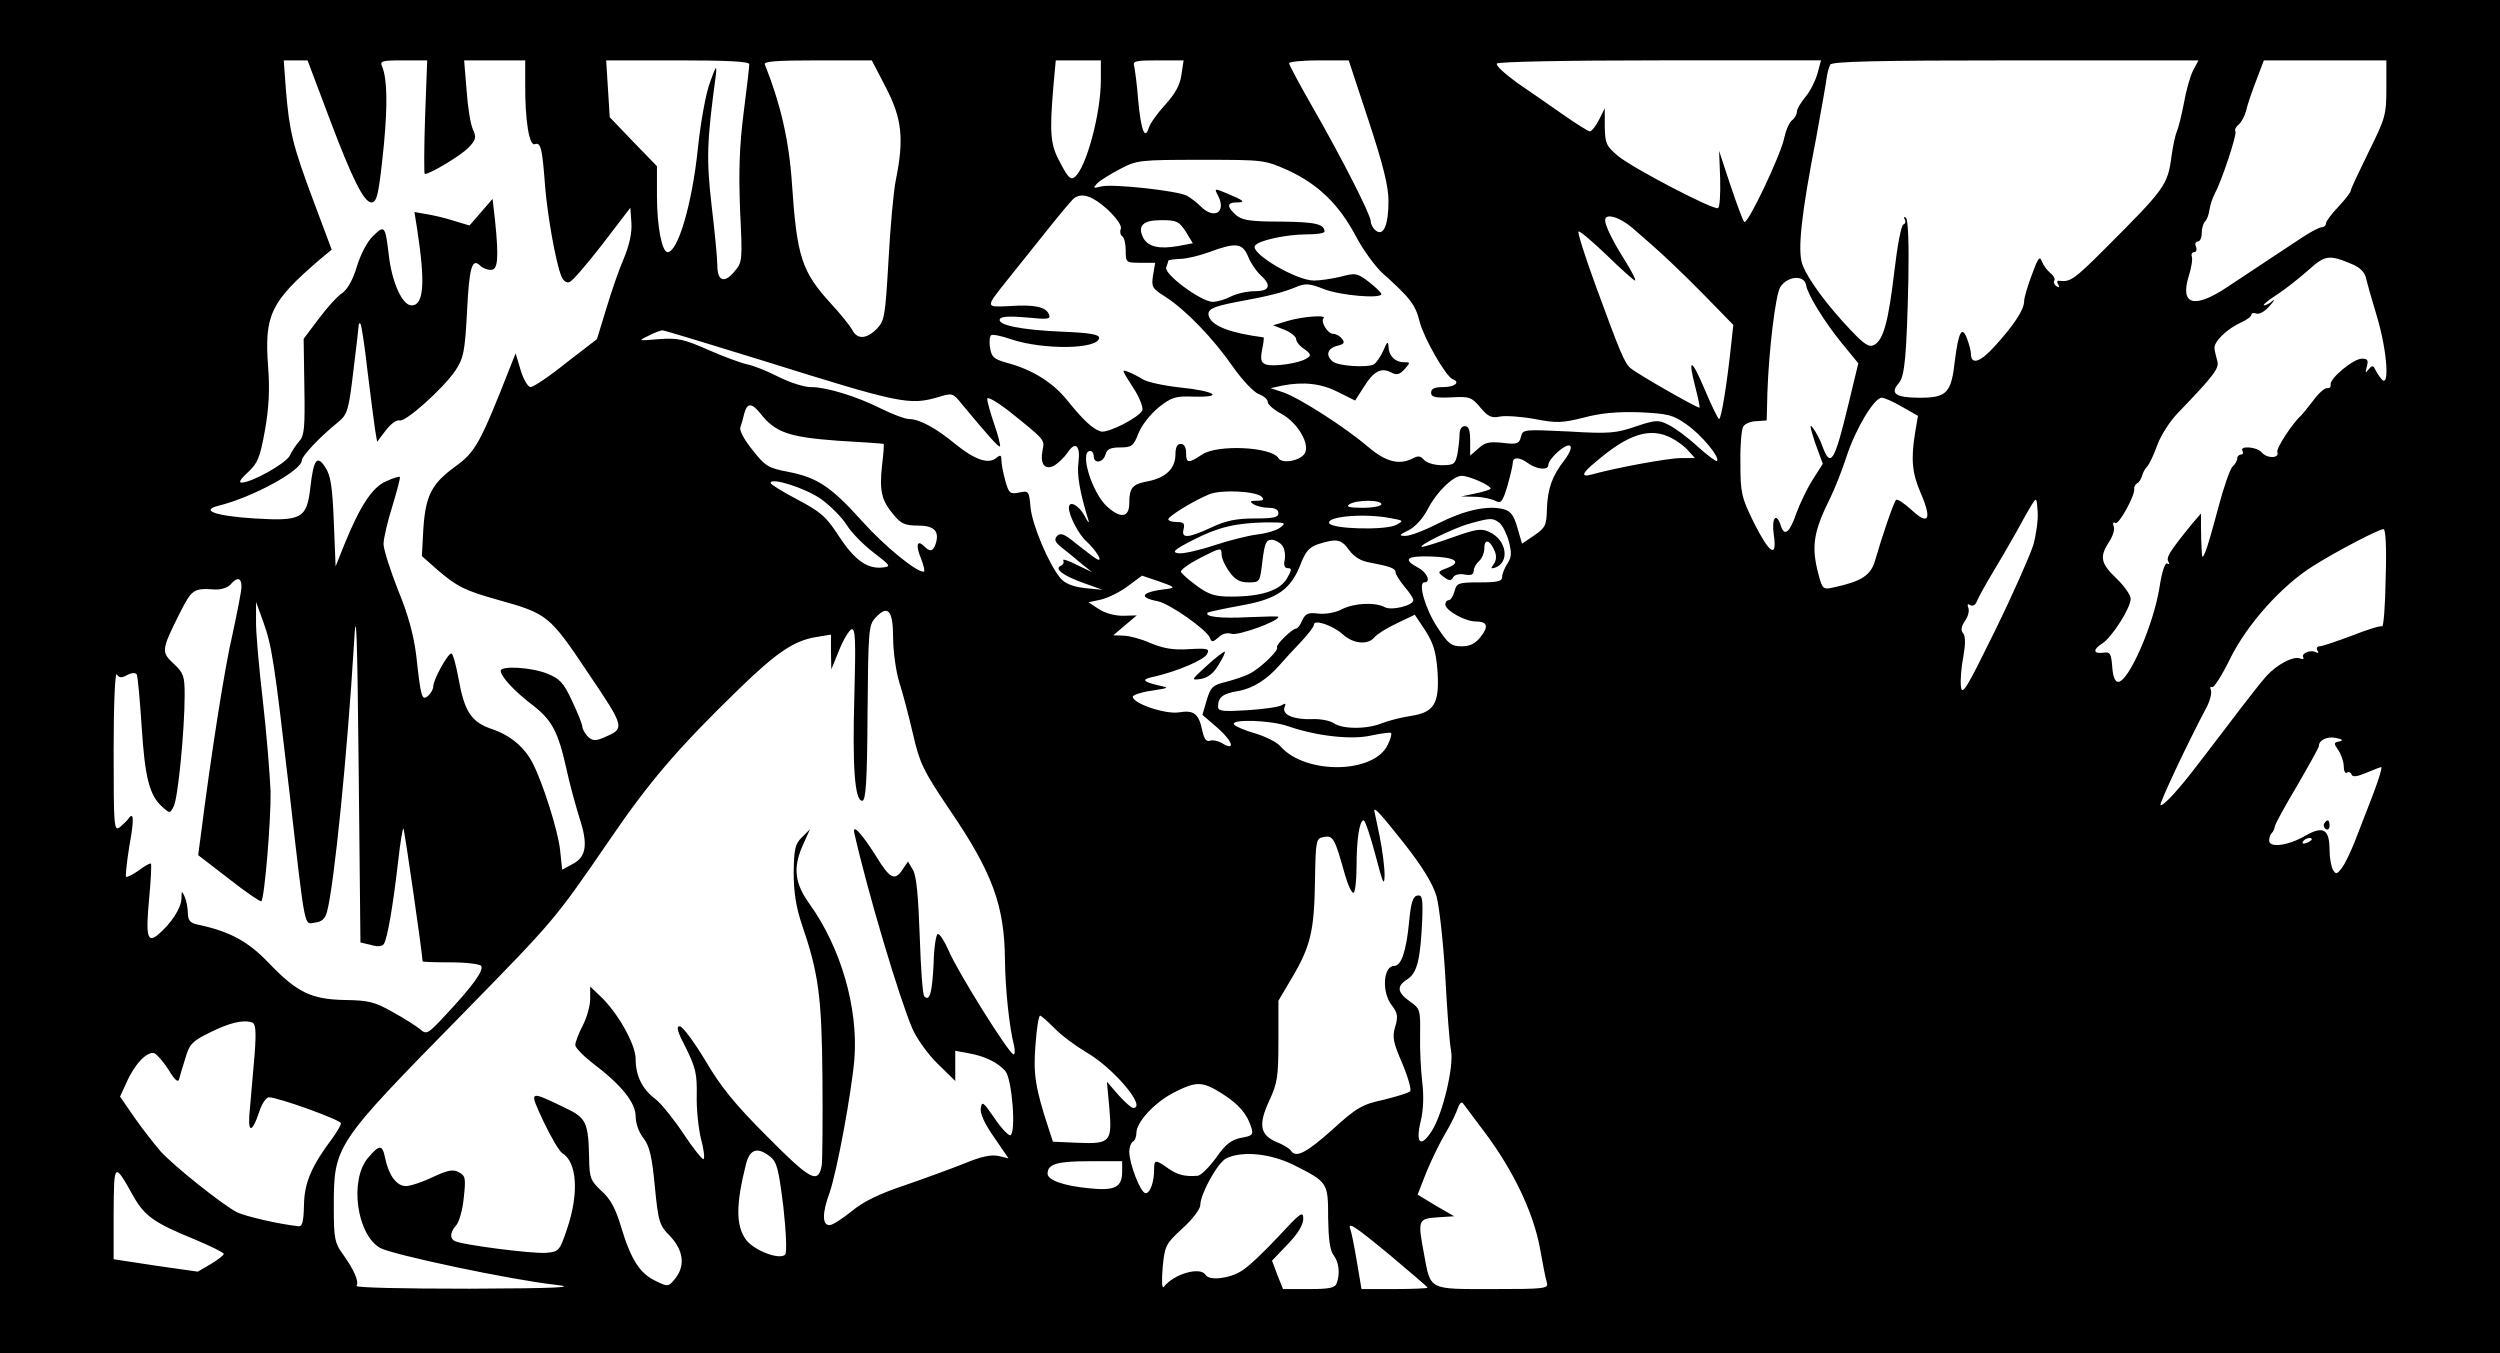<?xml version="1.0" standalone="no"?>
<!DOCTYPE svg PUBLIC "-//W3C//DTD SVG 20010904//EN"
 "http://www.w3.org/TR/2001/REC-SVG-20010904/DTD/svg10.dtd">
<svg version="1.0" xmlns="http://www.w3.org/2000/svg"
 width="704pt" height="381pt" viewBox="0 0 704 381"
 preserveAspectRatio="xMidYMid meet">
<g transform="translate(0,381) scale(0.1,-0.1)"
fill="#000000" stroke="none">
<path d="M0 1905 l0 -1905 3520 0 3520 0 0 1905 0 1905 -3520 0 -3520 0 0
-1905z m929 1568 c63 -167 96 -233 117 -233 16 0 21 25 35 162 11 117 9 187
-5 221 -7 15 -1 17 59 17 l68 0 -6 -160 c-3 -88 -3 -160 -1 -160 16 0 103 53
123 74 21 22 23 29 13 51 -7 14 -15 64 -18 110 l-7 85 86 0 86 0 0 -64 c-1
-102 11 -178 27 -172 17 6 21 -11 29 -119 7 -83 29 -209 45 -251 6 -15 15 -22
24 -18 9 3 50 52 93 107 l78 102 3 -42 c2 -27 -5 -61 -21 -100 -14 -32 -36
-96 -50 -143 l-26 -85 -87 -67 c-47 -38 -92 -68 -100 -68 -7 0 -20 21 -28 48
l-14 47 -12 -30 c-89 -227 -101 -248 -161 -291 -64 -47 -81 -81 -87 -175 l-4
-75 43 -38 c57 -49 78 -59 174 -86 136 -38 143 -43 251 -205 106 -157 105
-156 42 -183 -22 -9 -30 -8 -43 4 -8 9 -15 21 -15 27 0 7 -13 39 -29 73 -24
52 -35 63 -70 77 -44 18 -131 23 -131 8 0 -16 39 -58 89 -96 55 -42 73 -76 96
-180 8 -38 25 -100 36 -136 26 -78 20 -113 -20 -133 l-28 -15 -6 57 c-6 53
-48 187 -77 243 -23 45 -63 78 -112 95 -61 20 -80 49 -97 144 -7 39 -16 70
-20 70 -10 0 -51 -74 -51 -93 0 -8 -7 -20 -15 -27 -17 -14 -20 -4 -33 115 -7
55 -22 113 -51 183 -22 56 -41 115 -41 130 0 15 11 63 25 107 13 43 23 81 21
82 -2 2 -19 -3 -38 -12 -39 -16 -74 -69 -119 -180 l-24 -60 -5 125 c-4 100 -9
132 -24 154 -23 36 -33 23 -42 -56 -10 -88 -24 -96 -157 -88 -111 7 -155 23
-101 36 96 24 234 99 234 128 0 12 52 67 103 108 25 21 29 32 42 143 8 65 15
124 15 129 0 5 2 7 5 4 3 -3 12 -63 20 -134 9 -71 18 -144 21 -163 l6 -35 25
33 c14 18 31 30 38 27 16 -6 122 89 157 140 23 35 27 52 33 164 6 126 14 155
37 132 7 -7 20 -12 30 -12 20 0 23 31 12 139 l-7 61 -32 -37 -33 -38 -43 13
c-24 8 -59 16 -78 19 l-34 6 7 -44 c24 -154 20 -219 -15 -219 -26 0 -55 64
-64 140 -10 85 -12 87 -44 56 -17 -16 -35 -51 -46 -86 -11 -38 -27 -65 -41
-75 -13 -8 -43 -41 -66 -72 l-43 -57 2 -135 c2 -113 0 -138 -14 -153 -9 -10
-21 -28 -27 -41 -11 -22 -107 -76 -136 -76 -9 0 -2 11 18 29 28 26 34 41 48
118 11 62 14 114 9 179 -11 146 7 183 144 301 l35 29 -52 139 c-58 155 -67
193 -77 312 l-6 82 33 0 34 0 63 -167z m1181 156 c0 -6 -7 -68 -16 -137 -12
-94 -14 -166 -10 -273 7 -145 7 -147 -17 -175 -28 -33 -47 -25 -47 19 0 18 -7
93 -16 167 -15 133 -14 178 12 370 3 28 0 25 -16 -20 -12 -31 -27 -113 -35
-190 -16 -154 -56 -290 -85 -290 -16 0 -30 73 -30 158 l0 84 -67 69 -66 69 -5
80 -5 80 202 0 c138 0 201 -3 201 -11z m385 -66 c45 -87 51 -144 28 -258 -7
-33 -16 -136 -21 -228 -9 -155 -11 -170 -32 -192 -29 -30 -56 -32 -70 -4 -6
11 -33 45 -60 74 -83 91 -96 132 -110 340 -8 120 -33 226 -76 333 -5 9 29 12
148 12 l153 0 40 -77z m605 21 c0 -93 -41 -246 -73 -272 -11 -10 -19 -3 -40
37 -29 52 -32 82 -21 214 l7 77 63 0 64 0 0 -56z m227 16 c-4 -29 -17 -53 -45
-84 -22 -24 -43 -53 -47 -66 -11 -36 -22 -7 -30 79 -3 42 -9 84 -11 94 -5 15
3 17 67 17 l72 0 -6 -40z m527 -130 c41 -124 56 -185 56 -226 0 -67 -14 -101
-36 -83 -8 6 -14 18 -14 26 0 18 -83 181 -167 327 -35 61 -63 114 -63 118 0 4
38 8 84 8 l84 0 56 -170z m1264 133 c-6 -21 -21 -51 -34 -66 -13 -16 -24 -34
-24 -42 0 -7 -6 -18 -14 -24 -8 -7 -17 -28 -21 -47 -8 -46 -104 -248 -113
-239 -4 3 -21 50 -39 103 l-32 97 3 -78 c1 -43 -1 -80 -6 -83 -11 -7 -238 111
-282 147 -33 28 -36 35 -37 82 l0 52 -16 -32 c-9 -18 -21 -33 -26 -33 -4 0
-38 21 -75 47 -37 26 -95 66 -130 90 -34 25 -60 48 -57 54 4 5 189 9 460 9
l453 0 -10 -37z m1058 9 c-8 -15 -20 -57 -26 -92 -7 -36 -16 -72 -20 -80 -4
-9 -11 -40 -15 -70 -11 -82 -18 -91 -189 -262 -85 -85 -96 -92 -125 -89 -8 2
-10 -2 -5 -10 4 -8 3 -10 -5 -5 -6 4 -9 11 -6 16 3 4 -2 14 -11 21 -9 7 -20
22 -24 33 -6 16 -11 10 -28 -37 -12 -32 -22 -65 -22 -75 0 -24 -29 -68 -82
-126 -42 -47 -68 -55 -68 -21 0 8 -5 26 -11 42 -14 37 -24 18 -34 -62 -10 -92
-23 -105 -99 -105 -68 0 -85 12 -59 41 17 20 22 76 27 292 2 106 -1 170 -7
174 -6 3 -7 1 -3 -5 3 -5 2 -12 -4 -14 -6 -2 -17 -59 -25 -128 -17 -145 -31
-197 -57 -211 -14 -8 -27 0 -65 40 -67 70 -124 147 -138 188 -13 39 -3 138 40
358 13 72 26 144 28 160 2 17 7 36 11 43 5 9 131 12 522 12 l515 0 -15 -28z
m544 -51 c0 -75 -3 -84 -50 -179 -27 -55 -50 -104 -50 -108 0 -5 -16 -26 -35
-46 -19 -20 -35 -41 -35 -47 0 -6 -6 -11 -12 -11 -7 0 -31 -13 -54 -28 -64
-42 -154 -102 -213 -141 -92 -61 -132 -50 -108 30 8 24 12 50 9 57 -2 6 1 12
7 12 6 0 8 7 5 15 -4 8 -1 15 5 15 6 0 11 10 11 23 0 13 4 27 9 33 6 5 11 20
13 34 2 14 9 34 15 45 19 35 63 167 58 175 -3 4 1 13 9 19 8 7 17 24 21 39 3
15 16 53 28 84 l22 58 173 0 172 0 0 -79z m-3092 -231 c84 -39 143 -96 190
-185 20 -38 54 -85 76 -105 77 -69 92 -88 104 -137 13 -48 74 -154 93 -161 22
-8 6 -22 -26 -22 -25 0 -35 -4 -35 -16 0 -12 11 -15 56 -13 52 3 58 1 83 -29
21 -25 31 -30 55 -25 15 3 60 0 98 -7 62 -12 77 -11 138 4 48 13 95 17 158 15
79 -4 93 -7 131 -34 41 -28 96 -94 86 -103 -2 -3 -27 16 -55 41 -28 26 -65 53
-82 61 -28 14 -35 14 -92 -5 -55 -19 -75 -21 -189 -14 -126 6 -129 6 -134 -15
-5 -20 -11 -22 -52 -17 -37 4 -50 1 -68 -16 l-23 -20 0 41 c0 31 -4 42 -15 42
-9 0 -15 -9 -15 -24 0 -13 -3 -38 -6 -55 -6 -28 -10 -31 -44 -31 -21 0 -43 7
-50 15 -9 11 -17 12 -30 5 -39 -21 -78 -11 -129 33 -62 53 -191 136 -237 152
l-36 12 32 7 c61 12 111 6 158 -18 l48 -24 25 39 c27 44 49 55 77 40 15 -8 23
-6 37 9 17 19 17 20 -1 20 -26 0 -44 19 -44 45 -1 15 -4 13 -14 -11 -8 -18
-20 -35 -27 -40 -18 -10 -101 -5 -116 8 -21 17 -15 37 12 44 20 5 23 9 14 20
-6 8 -17 14 -25 14 -15 0 -36 34 -27 44 11 10 -59 5 -102 -8 l-40 -12 33 -13
c17 -7 32 -19 32 -26 0 -7 10 -20 23 -28 19 -14 20 -18 7 -26 -20 -14 -96 -25
-116 -17 -13 5 -15 14 -10 41 4 19 6 35 4 35 -92 12 -142 31 -153 57 -8 21 6
29 79 43 88 16 127 26 164 41 28 12 39 11 80 -5 45 -18 162 -28 162 -14 0 4
-16 19 -35 34 -33 25 -38 26 -79 15 -25 -6 -59 -11 -76 -11 -50 0 -180 77
-166 98 9 15 89 32 145 32 28 0 51 3 51 8 -1 21 -25 27 -122 28 -90 0 -111 4
-128 19 -26 23 -25 35 2 35 27 0 22 5 -26 25 -36 15 -37 15 -27 -4 26 -48 -9
-71 -48 -32 -11 11 -28 24 -39 30 -27 14 -209 34 -241 26 -23 -6 -24 -5 -11 9
8 8 37 26 64 40 47 25 55 26 228 26 177 0 179 0 246 -30z m-509 -110 c26 -25
41 -46 37 -55 -3 -8 -1 -17 4 -20 6 -4 10 -22 10 -41 0 -33 1 -34 41 -34 l42
0 -6 -35 c-5 -33 -3 -37 35 -61 56 -36 134 -116 190 -197 26 -37 59 -72 73
-77 14 -5 25 -15 25 -22 0 -7 17 -22 38 -33 46 -25 82 -86 66 -112 -13 -21
-64 -30 -74 -13 -20 32 -172 39 -215 10 -39 -26 -45 -25 -45 5 0 16 -6 25 -15
25 -10 0 -15 -10 -15 -30 0 -39 -27 -65 -76 -75 -45 -8 -54 -18 -54 -62 0 -41
-25 -44 -63 -9 -43 40 -78 156 -47 156 6 0 10 -7 10 -15 0 -22 27 -18 33 5 4
15 14 20 41 20 33 0 38 4 52 40 9 23 34 54 57 73 37 29 47 32 100 30 87 -2 57
16 -41 26 -45 5 -92 15 -104 23 -13 8 -31 17 -41 21 -20 7 -20 9 21 -56 13
-22 21 -45 19 -52 -8 -20 -98 -66 -117 -60 -23 7 -48 30 -95 88 -40 50 -99 87
-172 106 -35 10 -41 16 -45 42 -3 16 -1 32 3 35 5 3 29 -2 55 -11 91 -31 249
-29 249 4 0 9 -27 14 -105 17 -116 5 -184 19 -174 36 4 7 30 8 75 4 60 -6 68
-5 63 8 -8 22 -41 29 -112 24 -68 -3 -68 -5 -5 74 21 26 69 86 108 135 38 48
74 91 80 95 22 16 52 6 94 -32z m1478 -52 c84 -72 131 -117 206 -193 l78 -80
-6 -55 c-12 -113 -28 -210 -34 -210 -3 0 -21 37 -40 82 -38 90 -49 93 -27 8 8
-30 13 -56 12 -58 -4 -3 -174 94 -194 111 -17 13 -31 48 -98 231 -30 82 -52
151 -49 154 3 3 38 -27 79 -66 41 -40 77 -72 80 -72 4 0 -8 24 -26 53 -35 55
-58 101 -58 117 0 21 41 9 77 -22z m-1258 -10 l20 -33 -42 -8 c-53 -9 -83 -2
-97 22 -18 35 -2 51 50 51 43 0 50 -3 69 -32z m176 -71 c7 -18 23 -41 34 -51
33 -30 27 -46 -16 -46 -21 0 -51 -7 -67 -15 -15 -8 -38 -15 -51 -15 -32 0
-138 78 -131 97 3 8 6 17 6 19 0 2 15 4 33 5 17 0 55 9 82 19 75 28 94 26 110
-13z m3111 -22 c19 -8 33 -22 36 -36 3 -13 17 -63 32 -112 29 -98 36 -206 11
-173 -8 10 -16 24 -19 30 -3 7 -8 6 -16 -4 -9 -12 -10 -11 -5 8 5 18 2 22 -14
22 -24 0 -91 -56 -88 -73 1 -7 -3 -11 -10 -10 -6 1 -24 -14 -39 -35 -15 -20
-31 -39 -34 -42 -24 -21 -71 -93 -67 -103 7 -18 -29 -19 -44 -1 -13 16 -64 20
-54 4 3 -5 1 -10 -4 -10 -6 0 -11 -5 -11 -11 0 -6 -6 -17 -14 -24 -7 -8 -25
-60 -40 -117 -15 -57 -31 -112 -36 -123 -8 -18 -9 -18 -10 5 -1 14 -2 43 -2
65 l0 39 -25 -29 c-62 -76 -74 -95 -67 -106 4 -7 3 -9 -3 -6 -6 4 -15 -22 -22
-68 -17 -106 -87 -265 -116 -265 -9 0 -15 14 -17 43 -3 37 -6 42 -25 39 -29
-4 -30 9 -3 26 27 17 80 100 80 126 0 10 -18 36 -40 57 -45 43 -48 61 -21 103
11 16 17 36 13 44 -3 9 -1 13 5 9 9 -6 56 78 53 97 -1 5 3 12 8 15 6 3 12 13
14 21 2 8 8 20 15 27 6 7 19 34 28 60 10 27 35 66 56 88 103 107 119 128 113
148 -3 11 -7 27 -8 35 -3 19 35 56 75 74 16 7 29 17 29 22 0 4 6 6 14 3 8 -3
24 6 37 21 13 15 17 21 9 15 -8 -7 -19 -13 -24 -13 -6 0 9 13 34 29 25 16 65
48 90 70 48 43 58 45 126 16z m-1540 -58 c4 -26 50 -101 101 -164 l46 -56 -28
-116 c-39 -162 -50 -180 -73 -118 -6 18 -19 42 -27 52 -10 14 -8 2 6 -41 l22
-60 -28 -44 c-16 -25 -36 -67 -46 -94 -19 -56 -34 -68 -44 -37 -13 41 -27 22
-20 -25 10 -68 -12 -54 -57 36 -34 70 -37 82 -37 165 -1 50 3 96 8 104 5 8 22
15 38 15 l28 2 2 79 c4 119 23 275 36 296 20 32 68 36 73 6z m-2936 -213 c386
-121 411 -126 493 -102 38 12 41 11 64 -18 78 -94 106 -125 109 -121 2 2 -5
30 -16 62 -11 32 -20 64 -20 72 0 7 25 -7 58 -32 106 -85 104 -83 98 -112 -8
-40 6 -58 33 -44 11 7 28 23 37 36 22 34 37 21 31 -27 -5 -35 4 -85 28 -163 3
-11 -2 -5 -11 13 -17 30 -44 44 -44 22 0 -22 28 -76 50 -95 27 -25 49 -61 28
-49 -7 4 -32 23 -56 42 -34 28 -45 33 -55 23 -9 -10 -7 -17 13 -33 14 -11 39
-31 55 -45 l30 -24 -44 21 c-23 12 -40 17 -37 12 3 -6 0 -12 -6 -15 -21 -8 5
-28 64 -49 l53 -19 -50 5 c-35 4 -56 13 -69 28 -33 40 -79 149 -84 199 -4 46
-5 48 -32 42 -26 -5 -29 -2 -39 33 -6 22 -11 47 -11 58 0 15 -3 16 -15 6 -22
-18 -61 -4 -114 39 -54 45 -102 71 -131 71 -11 0 -46 13 -78 29 -70 35 -154
61 -199 61 -19 0 -59 13 -91 29 -31 16 -71 32 -88 35 -18 4 -67 22 -110 41
-68 30 -86 34 -139 30 -58 -5 -59 -5 -30 9 17 9 34 15 40 16 5 0 133 -39 285
-86z m3207 -130 l44 -25 -8 -47 c-12 -74 -9 -114 16 -171 32 -74 22 -92 -26
-47 -21 19 -40 32 -44 28 -7 -8 -41 -108 -58 -168 -12 -44 -38 -61 -117 -78
-30 -7 -32 -5 -43 36 -21 79 -15 120 34 218 12 25 33 77 45 115 26 79 78 165
99 165 8 0 34 -12 58 -26z m-3216 -18 c42 -54 81 -67 217 -77 70 -4 128 -8
130 -9 2 0 0 -27 -4 -59 -8 -73 -2 -100 32 -140 21 -26 33 -31 69 -31 46 0 61
-16 50 -51 -7 -22 -16 -24 -33 -7 -20 20 -24 2 -8 -36 8 -20 11 -36 7 -36 -22
0 -109 71 -173 142 -87 97 -126 123 -207 139 -58 11 -66 16 -102 62 -23 28
-38 56 -34 64 3 8 8 26 11 39 8 30 21 30 45 0z m2567 -70 c15 -8 36 -23 46
-35 l19 -21 -40 0 c-36 0 -186 -28 -250 -46 -32 -9 -29 3 9 34 94 81 155 100
216 68z m-302 -61 c-36 -46 -48 -82 -50 -140 -1 -44 -4 -51 -36 -73 l-34 -23
-13 45 c-10 35 -19 47 -39 52 -45 12 -111 -3 -184 -40 -39 -20 -81 -36 -93
-35 -19 0 -17 3 10 16 19 10 40 33 54 60 24 47 71 93 95 93 23 0 88 -30 81
-37 -4 -3 -24 -9 -44 -13 l-38 -8 38 -1 c21 0 47 -6 57 -11 17 -9 21 -4 35 42
8 28 15 58 15 65 0 17 20 16 44 -2 23 -17 56 -20 56 -5 0 18 49 62 61 55 6 -4
0 -20 -15 -40z m-2093 -111 c26 -19 58 -51 71 -72 13 -21 47 -56 76 -78 48
-37 50 -39 26 -42 -43 -5 -79 20 -123 87 -36 56 -51 69 -117 104 -42 22 -76
43 -76 47 0 17 100 -15 143 -46z m1240 7 c8 -8 4 -11 -13 -11 -20 0 -22 -2
-10 -10 8 -5 27 -10 43 -10 17 0 27 -5 27 -15 0 -12 -14 -15 -67 -15 -51 0
-81 -6 -121 -25 -67 -31 -86 -32 -79 -5 4 16 0 20 -19 20 -13 0 -24 3 -24 8 0
8 71 52 115 70 34 14 132 9 148 -7z m2173 -135 c-9 -29 -57 -138 -108 -242
-80 -163 -93 -185 -96 -157 -2 17 1 56 7 85 6 35 6 57 -1 65 -7 8 -5 19 5 34
9 12 13 28 10 37 -4 10 -2 13 5 8 7 -4 15 0 19 11 4 10 23 45 43 78 20 33 50
85 67 115 16 30 36 65 44 78 14 22 14 22 17 -18 2 -22 -4 -65 -12 -94z m-1836
114 c0 -5 -24 -10 -52 -10 -38 0 -49 3 -38 10 20 13 90 13 90 0z m25 -39 c38
-7 39 -7 17 -19 -29 -16 -184 -12 -189 5 -7 19 100 28 172 14z m307 -13 c9 -7
21 -31 27 -53 8 -31 8 -44 -4 -62 -8 -12 -15 -29 -15 -38 0 -12 -13 -15 -64
-15 -60 0 -64 -2 -70 -25 -4 -14 -11 -25 -16 -25 -6 0 -10 -6 -10 -12 0 -17
56 -48 85 -48 34 0 38 -14 14 -44 -15 -19 -30 -26 -53 -26 -29 0 -38 7 -68 53
-34 51 -56 127 -37 127 19 0 8 27 -15 40 -47 25 -37 35 33 33 70 -2 90 -16 45
-33 -26 -10 -26 -11 -8 -25 15 -11 20 -11 26 -1 4 8 18 11 33 8 18 -3 25 0 25
11 0 8 7 20 15 27 8 7 15 23 15 37 0 28 17 22 30 -11 5 -13 3 -26 -4 -35 -8
-11 -8 -13 3 -10 44 15 34 79 -15 101 -23 11 -38 8 -103 -15 -42 -15 -81 -27
-86 -27 -18 1 90 54 135 66 58 16 63 16 82 2z m-616 -13 c-10 -8 -39 -17 -65
-20 -25 -3 -81 -17 -123 -31 -42 -14 -87 -24 -100 -22 -19 3 -12 10 41 37 72
37 120 48 206 50 54 0 58 -1 41 -14z m3112 -144 c-1 -76 -6 -137 -10 -135 -4
3 -42 -9 -85 -26 -43 -16 -84 -30 -91 -30 -7 0 -10 -5 -6 -12 4 -6 3 -8 -4 -5
-14 9 -43 -3 -36 -14 3 -5 -2 -6 -10 -3 -18 7 -64 -17 -94 -50 -12 -13 -63
-78 -112 -143 -113 -148 -109 -143 -148 -188 -18 -20 -35 -35 -38 -32 -4 4 78
178 127 270 12 21 18 45 15 53 -3 8 -2 12 3 9 5 -3 28 33 51 80 47 96 146 207
235 262 67 42 184 103 197 103 6 0 9 -50 6 -139z m-3108 94 c7 -8 10 -26 8
-40 -4 -17 -1 -25 9 -25 11 0 11 -5 -3 -29 -20 -34 -72 -51 -157 -51 -44 0
-62 5 -95 29 -22 16 -43 34 -46 40 -4 5 21 23 54 40 57 29 60 30 60 10 0 -11
10 -33 22 -49 16 -23 30 -30 54 -30 32 0 32 1 39 60 6 48 10 60 25 60 10 0 23
-7 30 -15z m189 -14 c14 -19 33 -31 58 -35 57 -11 73 -16 73 -28 0 -5 11 -23
25 -40 14 -16 25 -33 25 -38 0 -15 -61 -30 -80 -20 -28 15 -87 12 -122 -6 -17
-9 -45 -14 -65 -12 -29 4 -37 0 -46 -19 -5 -13 -13 -23 -17 -23 -11 0 -59 -47
-54 -53 7 -7 -48 -60 -77 -74 -13 -7 -43 -17 -66 -23 -38 -9 -44 -15 -55 -52
l-12 -41 44 -38 c42 -37 50 -66 10 -41 -11 6 -26 9 -33 6 -10 -3 -16 5 -21 27
-10 49 -23 60 -66 53 -39 -6 -130 25 -130 44 0 5 24 13 53 17 51 8 51 8 19 15
-46 11 -49 17 -10 25 61 14 138 46 147 63 8 15 3 17 -51 14 -44 -3 -72 2 -108
17 -27 12 -61 21 -77 21 l-28 1 33 28 33 28 -39 -1 c-23 0 -50 7 -68 19 l-29
19 33 7 c19 4 53 20 76 37 l42 31 50 -17 c40 -14 44 -17 24 -20 -75 -8 -88
-24 -30 -35 34 -7 138 -80 147 -103 5 -13 8 -13 24 1 11 11 25 14 38 10 18 -5
131 35 131 48 0 2 -38 1 -85 -1 -76 -4 -125 1 -114 13 3 2 45 11 94 20 102 18
141 45 169 120 13 33 24 45 49 53 51 16 64 14 86 -17z m-3119 -103 c0 -13 -12
-72 -25 -133 -22 -92 -61 -342 -90 -571 l-7 -52 87 -67 c47 -37 88 -65 91 -63
9 10 27 226 26 308 -2 47 -11 163 -22 258 -11 95 -20 196 -19 225 l0 52 20
-55 c25 -70 31 -110 74 -480 46 -402 41 -372 72 -368 19 2 29 11 34 31 20 75
57 442 76 757 6 109 9 41 13 -354 l5 -490 30 -7 c19 -6 32 -4 36 3 10 15 26
109 40 231 6 54 13 96 15 94 3 -2 54 -357 54 -374 0 -2 36 -3 79 -3 45 0 83
-5 86 -10 8 -13 -25 -58 -100 -138 -50 -54 -54 -56 -71 -41 -11 9 -45 31 -78
49 -51 29 -68 33 -135 34 -95 2 -134 21 -214 104 -57 60 -108 88 -194 107 -27
5 -33 11 -34 33 0 15 -4 36 -9 47 -8 18 -9 17 -9 -6 -1 -27 -30 -71 -66 -101
-30 -25 -35 -5 -25 102 5 52 7 96 5 98 -2 2 -17 -6 -34 -19 -17 -12 -33 -20
-36 -18 -2 3 2 41 9 85 14 76 13 100 -2 79 -4 -6 -15 -16 -24 -24 -17 -13 -18
-1 -18 215 0 131 4 223 9 215 6 -10 13 -11 29 -2 13 7 23 7 27 2 3 -6 9 -72
14 -148 9 -143 22 -194 59 -226 20 -18 21 -18 31 2 12 21 31 215 31 314 0 53
-3 62 -31 88 -35 33 -35 38 17 142 35 68 38 71 100 67 17 -1 36 6 43 14 19 22
31 20 31 -6z m1835 -143 c0 -39 8 -95 17 -125 10 -30 27 -96 39 -147 19 -83
29 -103 101 -210 123 -180 157 -273 158 -428 1 -80 12 -186 25 -237 4 -16 3
-28 -1 -27 -12 0 -159 235 -183 293 -11 25 -24 46 -30 46 -5 0 -11 -38 -12
-84 -4 -82 -11 -107 -26 -92 -5 4 -10 80 -13 169 -4 112 -9 170 -19 187 l-14
24 -15 -22 c-22 -34 -36 -27 -75 37 -41 65 -68 94 -61 64 38 -168 126 -462
163 -549 12 -28 44 -73 72 -100 l49 -48 0 42 0 43 38 -7 c45 -8 82 -26 103
-50 19 -22 31 -175 14 -181 -5 -1 -26 20 -45 49 -31 45 -35 48 -38 28 -3 -15
11 -45 37 -82 l41 -60 -29 7 c-20 4 -49 -2 -92 -20 -35 -14 -111 -42 -169 -62
-75 -25 -118 -46 -152 -74 -26 -21 -54 -39 -62 -39 -21 0 -21 34 0 91 21 60
62 283 70 377 11 144 -38 313 -126 436 -42 58 -47 101 -21 162 l22 49 -23 -23
c-19 -19 -22 -32 -23 -100 0 -54 7 -97 22 -142 48 -140 57 -204 59 -435 1
-121 0 -232 -2 -247 -10 -53 -31 -42 -153 81 -92 92 -131 140 -175 215 -32 53
-64 96 -72 96 -11 0 -6 -16 18 -62 27 -55 31 -72 30 -133 -1 -38 5 -94 12
-122 8 -29 11 -55 7 -57 -3 -2 -29 30 -56 71 -28 42 -63 85 -78 97 -38 28 -57
66 -57 114 0 42 -53 135 -103 180 l-25 24 0 -35 c0 -18 -9 -52 -21 -75 -12
-23 -21 -47 -21 -55 0 -7 22 -30 49 -51 81 -61 121 -111 121 -150 0 -19 9 -45
22 -61 17 -22 24 -51 32 -136 10 -102 13 -110 44 -141 37 -40 42 -83 13 -119
-19 -23 -20 -23 -55 -6 -44 21 -69 59 -97 152 -15 51 -30 79 -55 101 -31 29
-34 37 -35 90 -2 105 -8 116 -69 145 -102 49 -101 50 -59 -40 21 -44 44 -83
52 -88 42 -25 48 -113 14 -213 -21 -63 -23 -65 -60 -68 -38 -3 -242 23 -258
34 -13 8 -11 25 6 44 8 9 18 44 21 77 6 55 5 62 -14 72 -16 9 -31 6 -74 -14
-29 -14 -63 -25 -75 -25 -26 0 -48 30 -58 77 -8 41 -16 41 -49 2 -52 -62 -32
-214 34 -253 33 -19 373 -91 495 -104 62 -7 6 -10 -243 -11 -194 0 -321 3
-318 8 8 12 -8 47 -39 90 -22 30 -25 44 -25 128 0 179 -1 177 364 549 260 266
256 261 412 488 111 163 192 258 363 424 108 105 157 138 219 148 l42 7 0 -49
1 -49 22 54 c12 30 28 56 35 59 11 3 12 -32 8 -184 -6 -204 1 -299 22 -299 10
0 14 51 15 246 2 229 3 248 21 268 36 40 51 23 51 -54z m1533 -95 c6 -91 -9
-116 -75 -126 -26 -4 -62 -13 -80 -20 -42 -18 -113 -18 -138 0 -11 7 -38 12
-60 11 -51 -2 -85 12 -78 33 5 11 3 13 -8 6 -8 -5 -51 -11 -97 -14 -68 -4 -82
-3 -82 10 0 27 14 37 56 44 42 7 83 33 119 75 11 13 37 41 58 63 20 21 37 43
37 49 0 16 53 -2 81 -27 29 -27 71 -31 89 -9 7 9 36 27 64 40 l50 24 30 -45
c22 -35 30 -59 34 -114z m-421 -155 c81 -28 180 -39 235 -26 28 6 53 9 55 7 3
-2 -1 -17 -9 -33 -38 -82 -231 -85 -302 -5 -10 12 -42 28 -72 37 -29 8 -56 20
-59 25 -10 16 104 12 152 -5z m2960 -43 c-15 -3 -16 -5 -2 -25 8 -12 15 -32
15 -45 0 -13 4 -21 9 -18 5 4 11 1 13 -5 3 -8 16 -6 42 5 21 9 40 16 42 16 1
0 -1 -12 -6 -27 -8 -26 -17 -50 -69 -183 -12 -30 -28 -64 -37 -75 -13 -17 -16
-18 -24 -5 -5 8 -10 34 -10 56 0 60 -18 70 -71 39 -48 -27 -99 -33 -99 -12 0
8 3 17 7 21 4 3 8 12 9 19 1 7 29 58 63 115 33 57 61 107 61 111 0 17 23 28
48 23 19 -4 22 -7 9 -10z m-2633 -287 c51 -65 80 -112 91 -148 8 -29 19 -127
25 -227 5 -96 12 -189 16 -207 9 -44 -23 -178 -53 -226 -32 -51 -48 -38 -32
27 7 29 9 69 4 109 -4 34 -7 94 -6 134 1 69 0 73 -29 93 -36 26 -38 43 -6 63
27 18 36 56 41 168 2 60 0 70 -14 67 -12 -2 -18 -20 -23 -74 -8 -83 -22 -124
-42 -124 -31 0 -36 -75 -6 -112 16 -21 17 -31 9 -59 -9 -29 -6 -44 20 -104 16
-38 26 -74 22 -78 -5 -5 -39 -15 -75 -24 -60 -13 -76 -22 -144 -84 -74 -66
-103 -81 -117 -59 -4 6 -22 17 -40 24 -47 20 -52 49 -21 116 23 49 26 68 26
168 l0 114 39 66 c52 88 62 132 64 273 2 115 3 118 25 122 26 5 31 -4 59 -105
9 -31 20 -55 25 -52 4 3 8 36 8 73 0 76 8 131 20 131 4 0 19 -44 33 -97 21
-80 25 -91 26 -58 0 22 -6 71 -14 110 -8 38 -15 71 -15 72 0 11 18 -9 84 -92z
m2556 11 c0 -2 -7 -7 -16 -10 -8 -3 -12 -2 -9 4 6 10 25 14 25 6z m-3540 -532
c19 -20 59 -49 87 -66 78 -44 174 -158 134 -158 -5 0 -24 17 -42 37 l-32 37 7
-75 c8 -95 3 -101 -91 -97 l-68 3 -13 40 c-36 110 -43 151 -36 233 3 45 9 82
13 82 3 0 22 -17 41 -36z m-2253 -73 c-4 -47 -10 -115 -13 -150 -8 -72 4 -77
26 -12 7 23 20 41 27 41 27 0 203 -64 203 -73 0 -6 -11 -24 -23 -41 -59 -78
-80 -126 -81 -189 -1 -48 -5 -62 -16 -60 -56 6 -149 28 -172 39 -40 20 -179
131 -216 172 -18 21 -51 63 -74 96 l-40 58 18 39 c23 53 59 90 79 83 8 -4 26
-25 40 -47 16 -27 26 -36 29 -27 2 8 10 35 18 60 11 39 19 48 68 72 56 28 94
37 119 29 11 -3 13 -22 8 -90z m2725 -111 c47 -30 70 -57 82 -96 6 -19 2 -23
-29 -28 -28 -6 -44 -18 -71 -57 -20 -27 -43 -50 -52 -50 -36 -3 -58 3 -84 22
-34 24 -38 24 -38 -3 0 -37 -11 -68 -24 -68 -14 0 -46 83 -46 117 0 12 5 25
10 28 6 3 10 14 10 24 0 31 50 85 103 113 66 34 82 34 139 -2z m740 -110 c80
-107 135 -223 154 -322 8 -46 17 -91 20 -100 5 -17 -7 -18 -154 -18 -181 0
-173 -4 -192 99 -18 96 -17 99 38 103 l47 3 -52 30 -51 31 25 64 c15 36 39 85
54 110 15 25 30 56 34 69 4 12 10 19 14 15 4 -5 32 -43 63 -84z m-2012 -68
c18 -15 23 -36 36 -141 8 -72 10 -129 5 -134 -16 -16 -89 12 -111 43 -28 40
-28 98 1 213 11 42 33 48 69 19z m1474 -23 c95 -48 96 -49 96 -148 1 -60 5
-92 15 -105 16 -21 19 -53 9 -80 -5 -13 -22 -16 -79 -16 l-72 0 -16 40 -15 40
44 46 c29 30 44 55 44 72 0 23 -8 17 -70 -50 -39 -42 -85 -86 -104 -97 -35
-22 -91 -28 -101 -11 -15 24 -89 3 -118 -34 -5 -6 -6 18 -3 54 6 62 8 67 56
111 28 25 50 55 50 65 0 32 49 120 73 132 45 22 125 14 191 -19z m-484 -18 c0
-45 -21 -55 -95 -47 -71 7 -115 23 -115 41 0 27 26 35 117 35 l93 0 0 -29z
m-2783 -72 c31 -54 60 -74 171 -119 45 -19 82 -37 82 -41 0 -4 -17 -17 -37
-29 l-36 -21 -119 17 -118 18 0 130 c1 145 1 145 57 45z m3539 -165 c57 -48
104 -88 104 -90 0 -2 -42 -4 -93 -4 l-93 0 -13 77 c-7 42 -15 82 -18 90 -10
25 9 13 113 -73z"/>
<path d="M3399 1936 c-45 -41 -46 -42 -18 -38 19 3 36 15 50 39 12 19 20 36
18 38 -2 1 -25 -16 -50 -39z"/>
<path d="M6545 1491 c-3 -5 -1 -12 5 -16 5 -3 10 1 10 9 0 18 -6 21 -15 7z"/>
</g>
</svg>
